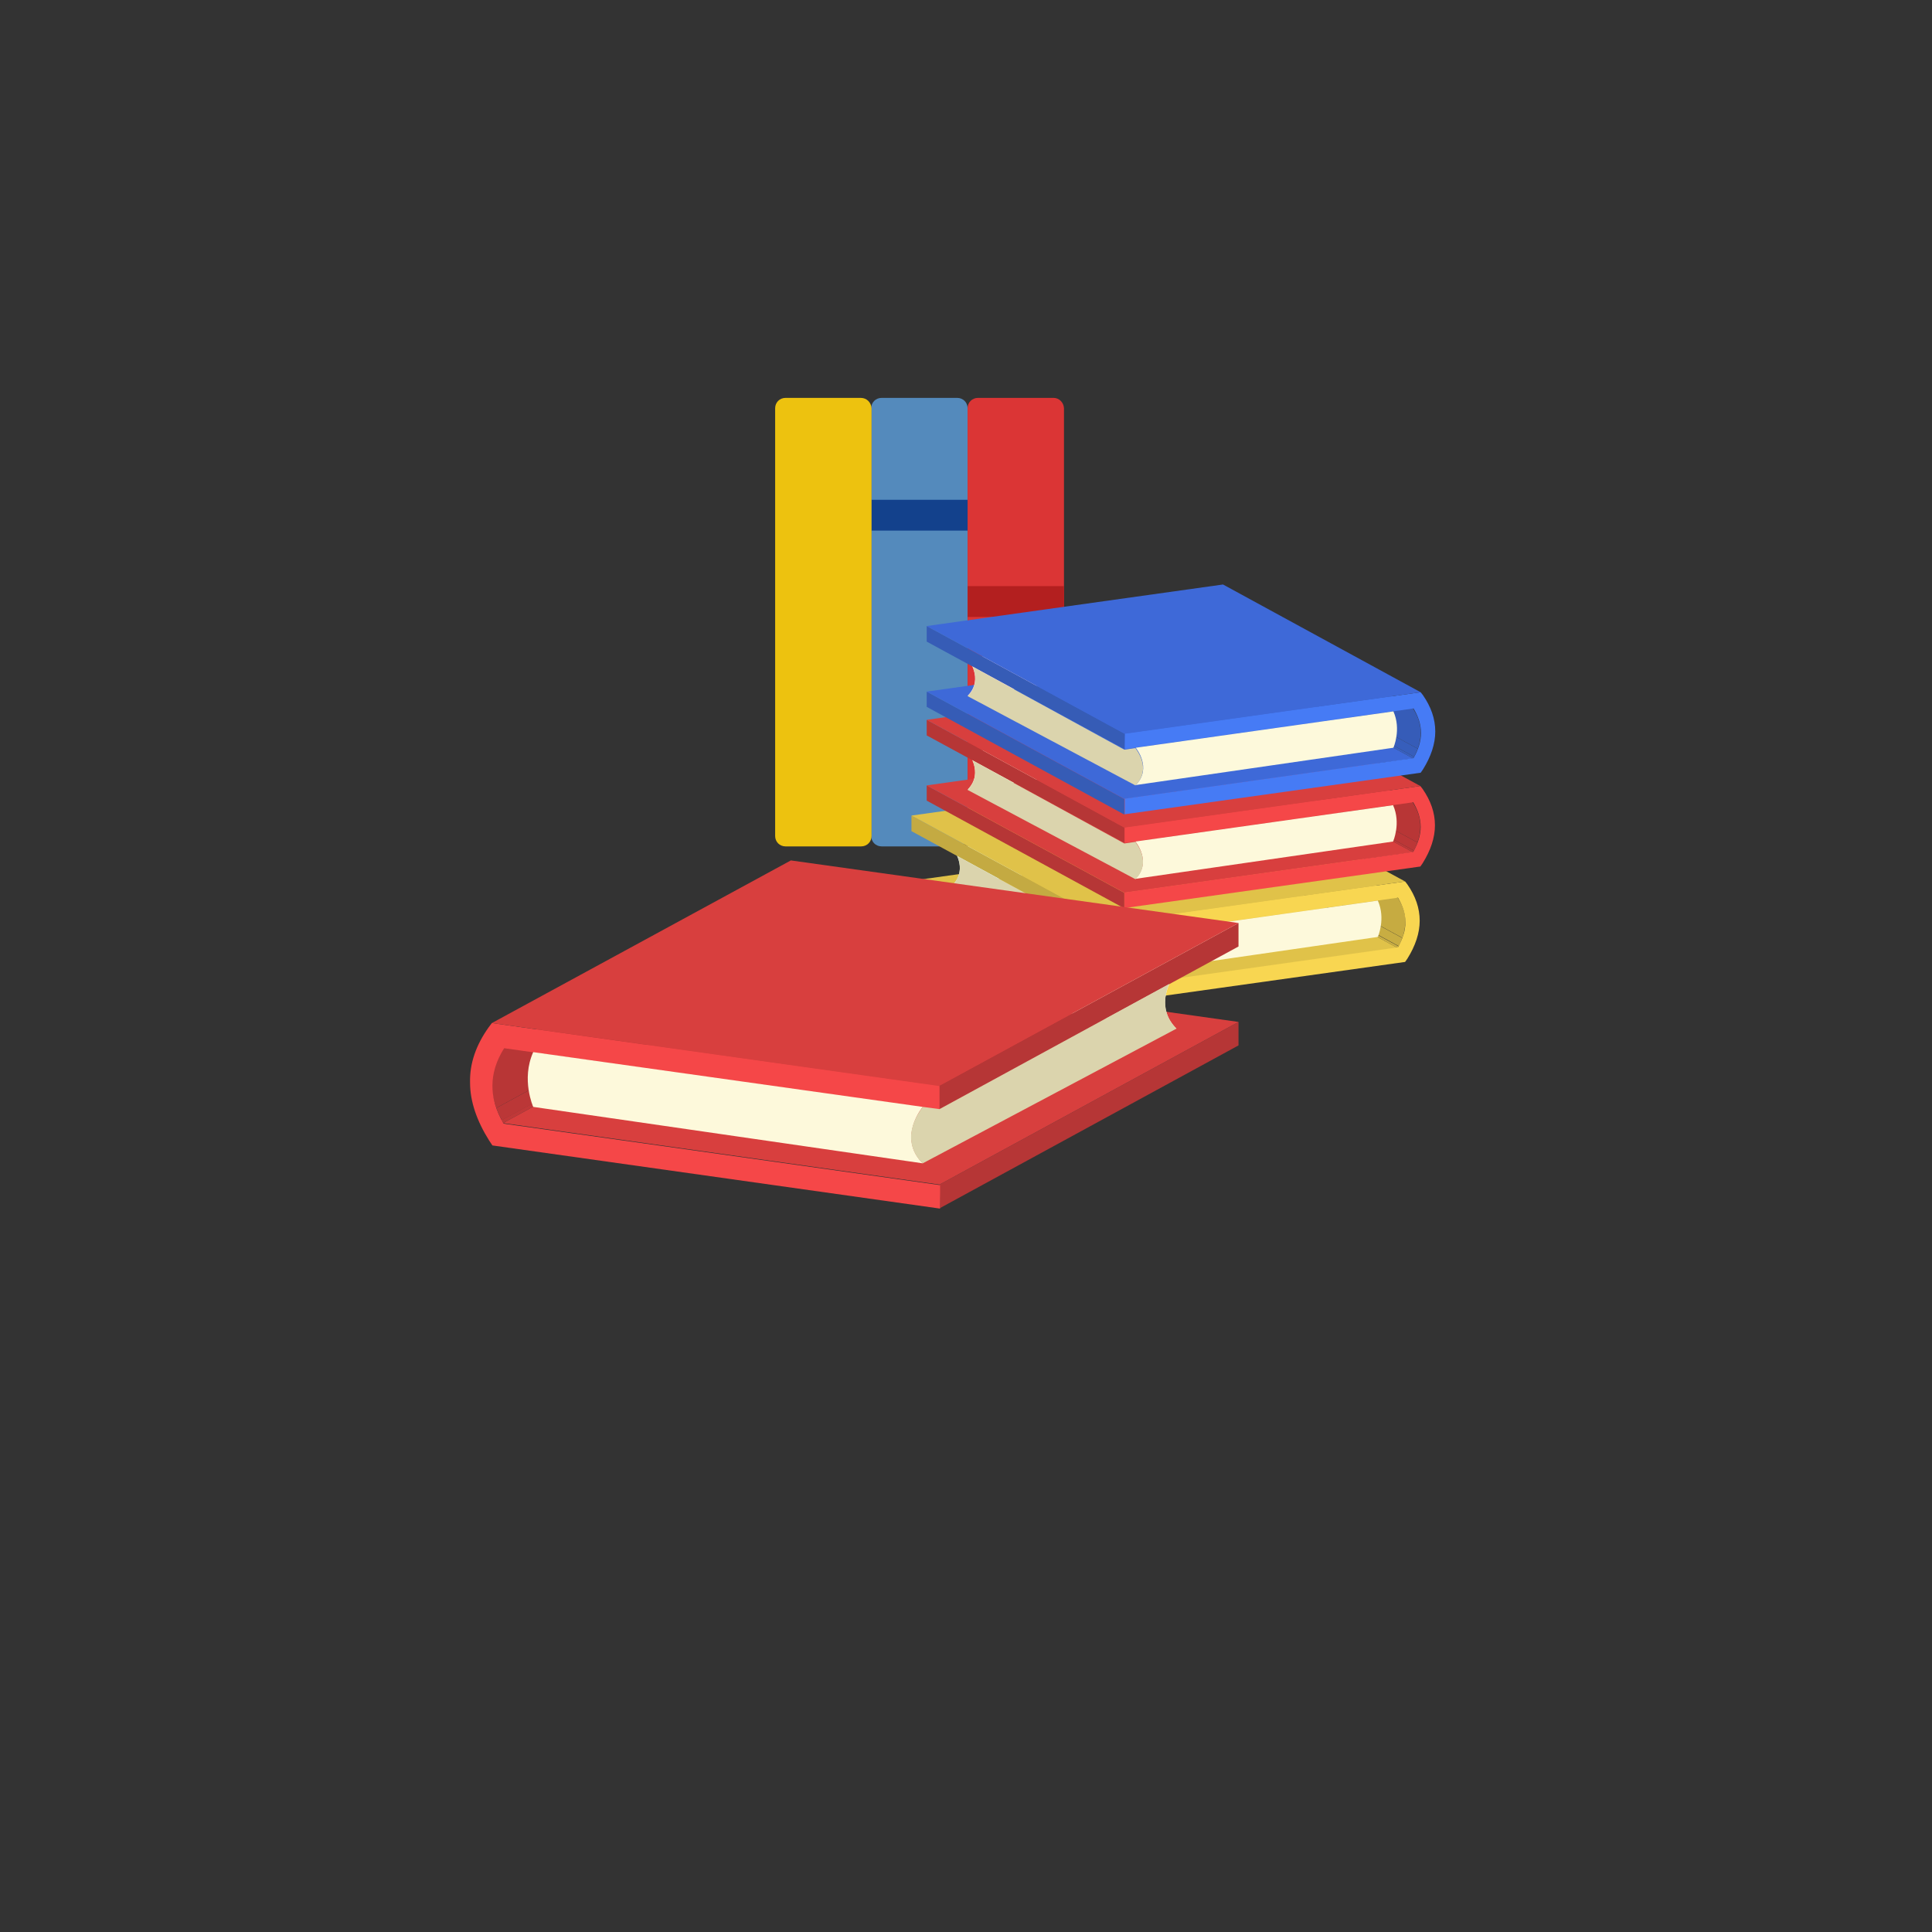 <?xml version="1.0" encoding="UTF-8" standalone="no"?>
<!-- Generator: Adobe Illustrator 18.0.0, SVG Export Plug-In . SVG Version: 6.00 Build 0)  -->

<svg
   xmlns:dc="http://purl.org/dc/elements/1.1/"
   xmlns:cc="http://creativecommons.org/ns#"
   xmlns:rdf="http://www.w3.org/1999/02/22-rdf-syntax-ns#"
   xmlns:svg="http://www.w3.org/2000/svg"
   xmlns="http://www.w3.org/2000/svg"
   xmlns:sodipodi="http://sodipodi.sourceforge.net/DTD/sodipodi-0.dtd"
   xmlns:inkscape="http://www.inkscape.org/namespaces/inkscape"
   version="1.1"
   id="Layer_1"
   x="0px"
   y="0px"
   width="595.3px"
   height="595.3px"
   viewBox="0 0 595.3 595.3"
   enable-background="new 0 0 595.3 595.3"
   xml:space="preserve"
   sodipodi:docname="livros.svg"
   inkscape:version="0.92.3 (2405546, 2018-03-11)"><rect x="0" y="0" width="595.3" height="595.3" fill="#333333" stroke="none"/><defs
   id="defs359">
	
	
	
	
	
	
	
	
	
	
	
	
	
	
	
	
	
	
	
	
	
	
	
	
	
	
	
	
	
	
	
	
	
	
</defs><sodipodi:namedview
   pagecolor="#ffffff"
   bordercolor="#666666"
   borderopacity="1"
   objecttolerance="10"
   gridtolerance="10"
   guidetolerance="10"
   inkscape:pageopacity="0"
   inkscape:pageshadow="2"
   inkscape:window-width="1366"
   inkscape:window-height="700"
   id="namedview357"
   showgrid="false"
   inkscape:measure-start="0,0"
   inkscape:measure-end="0,0"
   inkscape:zoom="0.78513461"
   inkscape:cx="297.64999"
   inkscape:cy="297.64999"
   inkscape:window-x="0"
   inkscape:window-y="0"
   inkscape:window-maximized="1"
   inkscape:current-layer="Layer_1" />
<g
   id="g114"
   transform="translate(159.944,-125.102)">
		<path
   style="fill:#548abc"
   inkscape:connector-curvature="0"
   id="path112"
   d="m 135,247.7 h -23.3 c -1.8,0 -3.2,1.4 -3.2,3.2 v 131.8 c 0,1.8 1.4,3.2 3.2,3.2 H 135 c 1.8,0 3.2,-1.4 3.2,-3.2 V 250.9 c 0,-1.8 -1.4,-3.2 -3.2,-3.2 z" />
	</g><g
   id="g122"
   transform="translate(159.944,-125.102)">
		<rect
   style="fill:#13418c"
   id="rect120"
   height="9.5"
   width="29.7"
   y="279.1"
   x="108.5" />
	</g><g
   id="g126"
   transform="translate(159.944,-125.102)">
		<path
   style="fill:#db3535"
   inkscape:connector-curvature="0"
   id="path124"
   d="m 164.7,247.7 h -23.3 c -1.8,0 -3.2,1.4 -3.2,3.2 v 131.8 c 0,1.8 1.4,3.2 3.2,3.2 h 23.3 c 1.8,0 3.2,-1.4 3.2,-3.2 V 250.9 c -0.1,-1.8 -1.5,-3.2 -3.2,-3.2 z" />
	</g><g
   id="g130"
   transform="translate(159.944,-125.102)">
		<rect
   style="fill:#b31f1f"
   id="rect128"
   height="9.5"
   width="29.7"
   y="305.7"
   x="138.2" />
	</g><g
   id="g138"
   transform="translate(159.944,-125.102)">
		<path
   style="fill:#edc20f"
   inkscape:connector-curvature="0"
   id="path136"
   d="M 105.3,247.7 H 82.1 c -1.8,0 -3.2,1.4 -3.2,3.2 v 131.8 c 0,1.8 1.4,3.2 3.2,3.2 h 23.3 c 1.8,0 3.2,-1.4 3.2,-3.2 V 250.9 c -0.1,-1.8 -1.5,-3.2 -3.3,-3.2 z" />
	</g><g
   id="g352"
   transform="translate(-113.356,-236.902)">
		<g
   id="g270">
			<g
   id="g264"
   enable-background="new    ">
				<g
   id="g240"
   enable-background="new    ">
					<g
   id="g238"
   enable-background="new    ">
						<path
   style="fill:#ccb043"
   inkscape:connector-curvature="0"
   id="path232"
   d="m 544,529 -60.9,-33.1 c 0.1,-0.2 0.2,-0.3 0.3,-0.5 l 60.9,33.1 c -0.1,0.1 -0.2,0.3 -0.3,0.5" />
						<path
   style="fill:#c8ad42"
   inkscape:connector-curvature="0"
   id="path234"
   d="m 544.3,528.4 -60.9,-33.1 c 0.5,-0.9 0.8,-1.7 1.1,-2.5 l 60.9,33.1 c -0.2,0.8 -0.6,1.7 -1.1,2.5" />
						<path
   style="fill:#c6ab41"
   inkscape:connector-curvature="0"
   id="path236"
   d="m 545.5,525.9 -60.9,-33.1 c 0.6,-1.6 0.9,-3.1 0.9,-4.7 0,-2.6 -0.8,-5.1 -2.3,-7.6 l 60.9,33.1 c 1.6,2.5 2.4,5.1 2.3,7.6 -0.1,1.6 -0.4,3.1 -0.9,4.7" />
					</g>
				</g>
				<g
   id="g244">
					<polygon
   style="fill:#c4aa42"
   id="polygon242"
   points="455.1,546.2 394.2,513.1 394.2,508.3 455.1,541.5 " />
				</g>
				<g
   id="g248">
					<polygon
   style="fill:#e0c249"
   id="polygon246"
   points="455.1,541.5 394.2,508.3 483.1,495.8 544,529 " />
				</g>
				<path
   style="fill:#e6fff5"
   inkscape:connector-curvature="0"
   id="path250"
   d="m 406.8,498.2 c 0,0 5.2,6.2 0,11.5 l 79.4,-11.5 c 0,0 2.5,-5.6 0,-11.2 z" />
				<g
   id="g254">
					<path
   style="fill:#f8d651"
   inkscape:connector-curvature="0"
   id="path252"
   d="m 546.3,508.5 0.7,0.9 c 2.5,3.6 3.8,7.3 3.8,11.2 0,3.8 -1.3,7.7 -3.8,11.7 l -0.7,1 -91.2,12.8 v -4.8 l 89,-12.5 c 1.5,-2.7 2.3,-5.2 2.3,-7.7 0,-2.6 -0.8,-5.1 -2.3,-7.6 L 455.2,526 v -4.8 z" />
				</g>
				<g
   id="g258">
					<polygon
   style="fill:#c4aa42"
   id="polygon256"
   points="455.1,526.1 394.2,493 394.2,488.2 455.1,521.3 " />
				</g>
				<g
   id="g262">
					<polygon
   style="fill:#e0c249"
   id="polygon260"
   points="455.1,521.3 394.2,488.2 485.4,475.4 546.3,508.5 " />
				</g>
			</g>
			<path
   style="fill:#fdf9db"
   inkscape:connector-curvature="0"
   id="path266"
   d="m 458.5,525.6 c 0,0 5.2,6.2 0,11.5 l 79.4,-11.5 c 0,0 2.5,-5.6 0,-11.2 z" />
			<path
   style="fill:#dbd4ad"
   inkscape:connector-curvature="0"
   id="path268"
   d="m 406.8,509.7 51.7,27.5 c 0,0 5.3,-4.3 0,-11.5 l -3.4,0.5 -46.8,-25.5 c 0,-0.1 2.6,5 -1.5,9 z" />
		</g>
		<g
   id="g310">
			<g
   id="g304"
   enable-background="new    ">
				<g
   id="g280"
   enable-background="new    ">
					<g
   id="g278"
   enable-background="new    ">
						<path
   style="fill:#bf3838"
   inkscape:connector-curvature="0"
   id="path272"
   d="m 548.7,499.5 -60.9,-33.1 c 0.1,-0.2 0.2,-0.3 0.3,-0.5 L 549,499 c -0.1,0.1 -0.2,0.3 -0.3,0.5" />
						<path
   style="fill:#bb3737"
   inkscape:connector-curvature="0"
   id="path274"
   d="m 549,499 -60.9,-33.1 c 0.5,-0.9 0.8,-1.7 1.1,-2.5 l 60.9,33.1 c -0.3,0.8 -0.6,1.6 -1.1,2.5" />
						<path
   style="fill:#b83636"
   inkscape:connector-curvature="0"
   id="path276"
   d="m 550.1,496.5 -60.9,-33.1 c 0.6,-1.6 0.9,-3.1 0.9,-4.7 0,-2.6 -0.8,-5.1 -2.3,-7.6 l 60.9,33.1 c 1.6,2.5 2.4,5.1 2.3,7.6 0,1.5 -0.3,3.1 -0.9,4.7" />
					</g>
				</g>
				<g
   id="g284">
					<polygon
   style="fill:#b63636"
   id="polygon282"
   points="459.8,516.8 398.9,483.6 398.9,478.9 459.8,512 " />
				</g>
				<g
   id="g288">
					<polygon
   style="fill:#d83f3e"
   id="polygon286"
   points="459.8,512 398.9,478.9 487.8,466.4 548.7,499.5 " />
				</g>
				<path
   style="fill:#fdf9db"
   inkscape:connector-curvature="0"
   id="path290"
   d="m 411.5,468.7 c 0,0 5.2,6.2 0,11.5 l 79.4,-11.5 c 0,0 2.5,-5.6 0,-11.2 z" />
				<g
   id="g294">
					<path
   style="fill:#f54748"
   inkscape:connector-curvature="0"
   id="path292"
   d="m 551,479.1 0.7,0.9 c 2.5,3.6 3.8,7.3 3.8,11.2 0,3.8 -1.3,7.7 -3.8,11.7 l -0.7,1 -91.2,12.8 v -4.8 l 89,-12.5 c 1.5,-2.7 2.3,-5.2 2.3,-7.7 0,-2.6 -0.8,-5.1 -2.3,-7.6 l -88.9,12.5 v -4.8 z" />
				</g>
				<g
   id="g298">
					<polygon
   style="fill:#b63636"
   id="polygon296"
   points="459.8,496.6 398.9,463.5 398.9,458.7 459.8,491.9 " />
				</g>
				<g
   id="g302">
					<polygon
   style="fill:#d83f3e"
   id="polygon300"
   points="459.8,491.9 398.9,458.7 490.1,445.9 551,479.1 " />
				</g>
			</g>
			<path
   style="fill:#fdf9db"
   inkscape:connector-curvature="0"
   id="path306"
   d="m 463.2,496.2 c 0,0 5.2,6.2 0,11.5 l 79.4,-11.5 c 0,0 2.5,-5.6 0,-11.2 z" />
			<path
   style="fill:#dbd4ad"
   inkscape:connector-curvature="0"
   id="path308"
   d="m 411.5,480.3 51.7,27.5 c 0,0 5.3,-4.3 0,-11.5 l -3.4,0.5 -46.8,-25.6 c 0,0 2.6,5.1 -1.5,9.1 z" />
		</g>
		<g
   id="g350">
			<g
   id="g344"
   enable-background="new    ">
				<g
   id="g320"
   enable-background="new    ">
					<g
   id="g318"
   enable-background="new    ">
						<path
   style="fill:#3860bf"
   inkscape:connector-curvature="0"
   id="path312"
   d="m 548.8,470.6 -60.9,-33.1 c 0.1,-0.2 0.2,-0.3 0.3,-0.5 l 60.9,33.1 c -0.1,0.1 -0.2,0.3 -0.3,0.5" />
						<path
   style="fill:#375ebb"
   inkscape:connector-curvature="0"
   id="path314"
   d="M 549.1,470.1 488.2,437 c 0.5,-0.9 0.8,-1.7 1.1,-2.5 l 60.9,33.1 c -0.3,0.8 -0.7,1.6 -1.1,2.5" />
						<path
   style="fill:#365cb8"
   inkscape:connector-curvature="0"
   id="path316"
   d="m 550.2,467.6 -60.9,-33.1 c 0.6,-1.6 0.9,-3.1 0.9,-4.7 0,-2.6 -0.8,-5.1 -2.3,-7.6 l 60.9,33.1 c 1.6,2.5 2.4,5.1 2.3,7.6 0,1.5 -0.3,3.1 -0.9,4.7" />
					</g>
				</g>
				<g
   id="g324">
					<polygon
   style="fill:#365cb6"
   id="polygon322"
   points="459.8,487.9 398.9,454.7 398.9,450 459.8,483.1 " />
				</g>
				<g
   id="g328">
					<polygon
   style="fill:#3e69d8"
   id="polygon326"
   points="459.8,483.1 398.9,450 487.9,437.5 548.8,470.6 " />
				</g>
				<path
   style="fill:#fddbea"
   inkscape:connector-curvature="0"
   id="path330"
   d="m 411.5,439.8 c 0,0 5.2,6.2 0,11.5 l 79.4,-11.5 c 0,0 2.5,-5.6 0,-11.2 z" />
				<g
   id="g334">
					<path
   style="fill:#467bf5"
   inkscape:connector-curvature="0"
   id="path332"
   d="m 551.1,450.2 0.7,0.9 c 2.5,3.6 3.8,7.3 3.8,11.2 0,3.8 -1.3,7.7 -3.8,11.7 l -0.7,1 -91.2,12.8 V 483 l 89,-12.5 c 1.5,-2.7 2.3,-5.2 2.3,-7.7 0,-2.6 -0.8,-5.1 -2.3,-7.6 L 460,467.7 v -4.8 z" />
				</g>
				<g
   id="g338">
					<polygon
   style="fill:#365cb6"
   id="polygon336"
   points="459.8,467.7 398.9,434.6 398.9,429.8 459.9,463 " />
				</g>
				<g
   id="g342">
					<polygon
   style="fill:#3e69d8"
   id="polygon340"
   points="459.9,463 398.9,429.8 490.2,417 551.1,450.2 " />
				</g>
			</g>
			<path
   style="fill:#fdf9db"
   inkscape:connector-curvature="0"
   id="path346"
   d="m 463.3,467.3 c 0,0 5.2,6.2 0,11.5 l 79.4,-11.5 c 0,0 2.5,-5.6 0,-11.2 z" />
			<path
   style="fill:#dbd4ad"
   inkscape:connector-curvature="0"
   id="path348"
   d="m 411.5,451.4 51.7,27.5 c 0,0 5.3,-4.3 0,-11.5 l -3.4,0.5 -46.8,-25.6 c 0,0 2.7,5.1 -1.5,9.1 z" />
		</g>
	</g>
<g
   id="g202"
   transform="matrix(-1.722,0,0,1.722,450.151,59.513)">
		<g
   id="g196"
   enable-background="new    ">
			<g
   id="g172"
   enable-background="new    ">
				<g
   id="g170"
   enable-background="new    ">
					<path
   style="fill:#bf3838"
   inkscape:connector-curvature="0"
   id="path164"
   d="m 171.4,166.4 -53.5,-29.1 c 0.1,-0.2 0.2,-0.3 0.3,-0.5 l 53.5,29.1 c -0.2,0.2 -0.3,0.3 -0.3,0.5" />
					<path
   style="fill:#bb3737"
   inkscape:connector-curvature="0"
   id="path166"
   d="m 171.6,165.9 -53.5,-29.1 c 0.4,-0.7 0.7,-1.5 1,-2.2 l 53.5,29.1 c -0.3,0.8 -0.6,1.5 -1,2.2" />
					<path
   style="fill:#b83636"
   inkscape:connector-curvature="0"
   id="path168"
   d="m 172.6,163.7 -53.5,-29.1 c 0.5,-1.4 0.8,-2.8 0.8,-4.1 0,-2.2 -0.7,-4.5 -2.1,-6.7 l 53.5,29.1 c 1.4,2.2 2.1,4.5 2.1,6.7 0,1.4 -0.3,2.7 -0.8,4.1" />
				</g>
			</g>
			<g
   id="g176">
				<polygon
   style="fill:#b63636"
   id="polygon174"
   points="93.2,181.6 39.8,152.5 39.8,148.3 93.3,177.4 " />
			</g>
			<g
   id="g180">
				<polygon
   style="fill:#d83f3e"
   id="polygon178"
   points="93.3,177.4 39.8,148.3 117.9,137.3 171.4,166.4 " />
			</g>
			<path
   style="fill:#fdf9db"
   inkscape:connector-curvature="0"
   id="path182"
   d="m 50.9,139.4 c 0,0 4.6,5.5 0,10.1 l 69.7,-10.1 c 0,0 2.2,-4.9 0,-9.8 z" />
			<g
   id="g186">
				<path
   style="fill:#f54748"
   inkscape:connector-curvature="0"
   id="path184"
   d="m 173.4,148.5 0.6,0.8 c 2.2,3.1 3.4,6.4 3.3,9.9 0,3.3 -1.2,6.8 -3.4,10.3 l -0.6,0.9 -80.1,11.3 v -4.2 l 78.1,-11 c 1.4,-2.4 2,-4.6 2,-6.8 0,-2.2 -0.7,-4.5 -2.1,-6.7 l -78.1,11 v -4.2 z" />
			</g>
			<g
   id="g190">
				<polygon
   style="fill:#b63636"
   id="polygon188"
   points="93.3,163.9 39.8,134.8 39.8,130.6 93.3,159.7 " />
			</g>
			<g
   id="g194">
				<polygon
   style="fill:#d83f3e"
   id="polygon192"
   points="93.3,159.7 39.8,130.6 119.9,119.4 173.4,148.5 " />
			</g>
		</g>
		<path
   style="fill:#fdf9db"
   inkscape:connector-curvature="0"
   id="path198"
   d="m 96.3,163.5 c 0,0 4.6,5.5 0,10.1 L 166,163.5 c 0,0 2.2,-4.9 0,-9.8 z" />
		<path
   style="fill:#dbd4ad"
   inkscape:connector-curvature="0"
   id="path200"
   d="m 50.9,149.5 45.4,24.1 c 0,0 4.7,-3.8 0,-10.1 l -3,0.4 -41.1,-22.4 c 0,0 2.3,4.5 -1.3,8 z" />
	</g><rect
   style="opacity:1;fill:none;fill-opacity:1;stroke:none;stroke-width:3.204;stroke-miterlimit:4;stroke-dasharray:none;stroke-dashoffset:0"
   id="rect1344"
   width="350.258"
   height="305.68"
   x="109.535"
   y="94.749"
   inkscape:export-xdpi="219.27"
   inkscape:export-ydpi="219.27" /></svg>